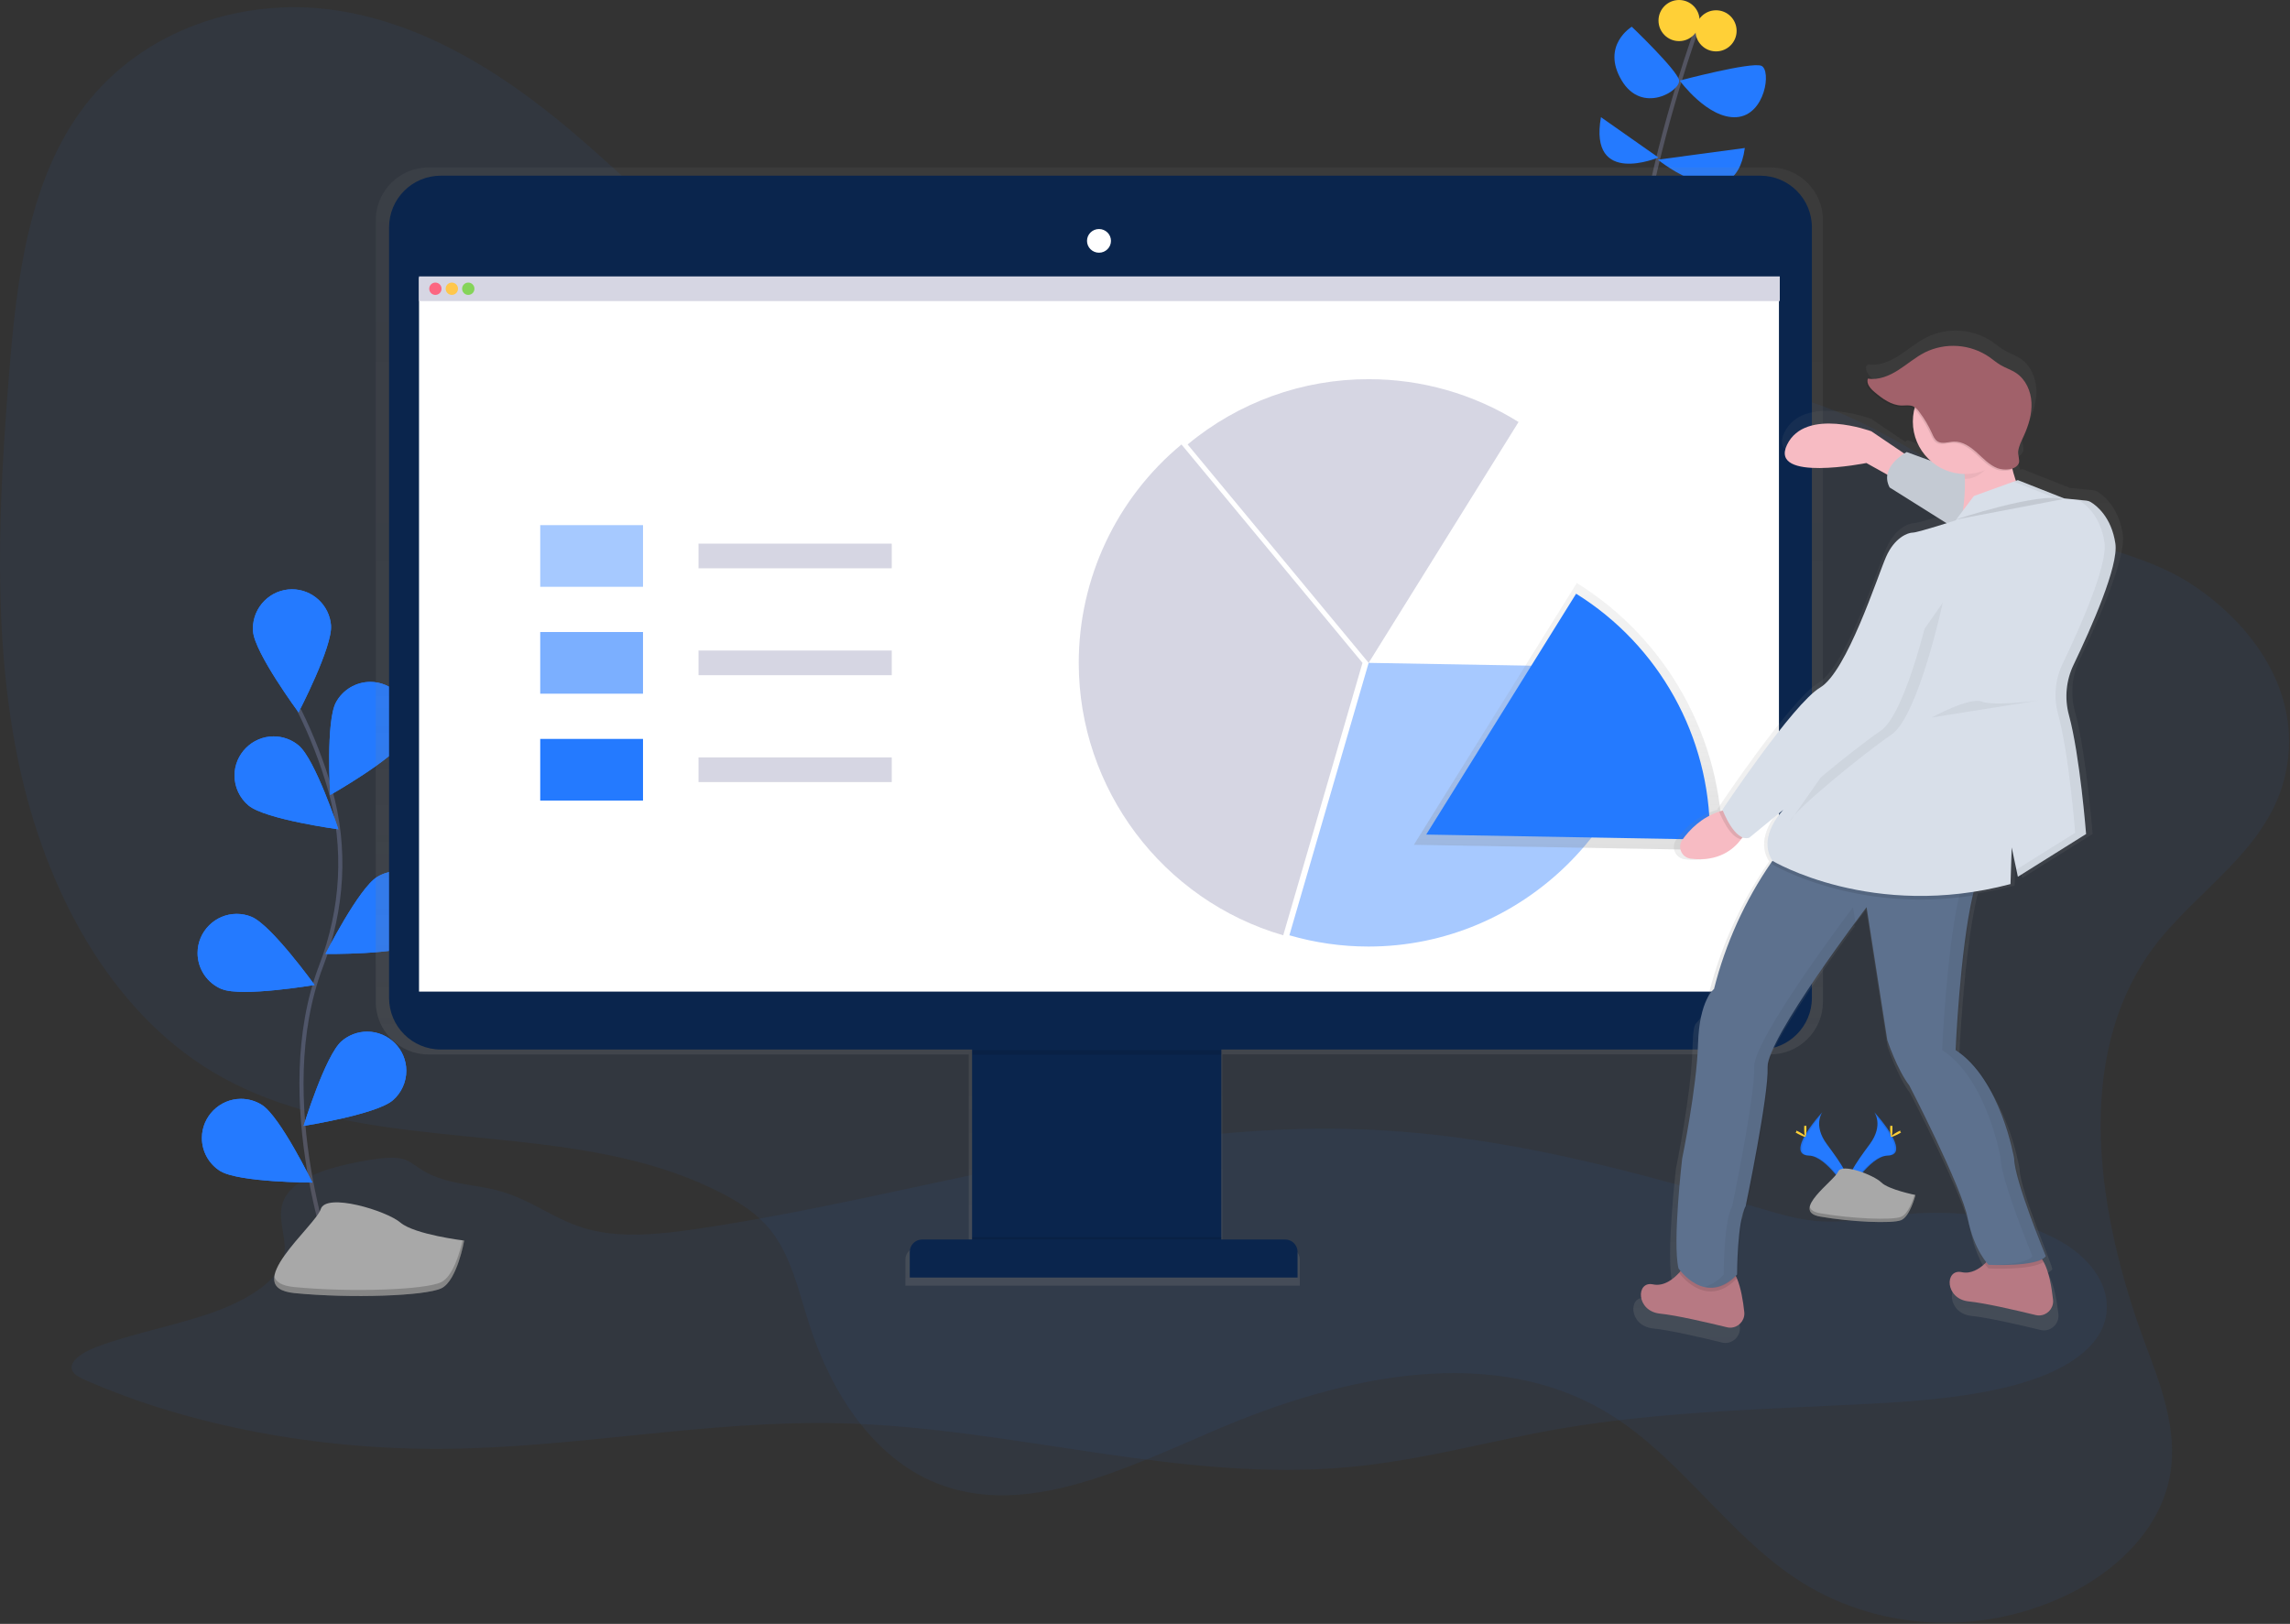 <?xml version="1.0" encoding="UTF-8" standalone="no"?><!DOCTYPE svg PUBLIC "-//W3C//DTD SVG 1.1//EN" "http://www.w3.org/Graphics/SVG/1.1/DTD/svg11.dtd"><svg width="100%" height="100%" viewBox="0 0 1114 790" version="1.1" xmlns="http://www.w3.org/2000/svg" xmlns:xlink="http://www.w3.org/1999/xlink" xml:space="preserve" style="fill-rule:evenodd;clip-rule:evenodd;stroke-miterlimit:10;"><rect x="0" y="0" width="1114" height="790" fill="#333333" stroke="none"/><path d="M138.32,583.26c-4.54,9.21 2,19.15 -0.29,28.66c-2.84,12 -19.13,21.34 -36.68,27.3c-17.55,5.96 -37.15,9.58 -54.26,16c-7.4,2.77 -15.11,7.88 -11.26,12.58c1.33,1.63 3.83,2.77 6.26,3.84c49.82,21.76 111.41,33.58 173,33.2c65.08,-0.41 128.82,-14 193.85,-12.44c83.88,2 165,29.06 247.93,21.26c35.21,-3.31 67.92,-12.75 102.19,-18.64c50.42,-8.67 103.45,-9.54 155.66,-12.39c39.21,-2.14 84,-7.69 102.75,-28.55c13.54,-15.08 7.86,-35 -11.22,-47.77c-19.08,-12.77 -49.56,-18.23 -77.73,-15.75c-15.14,1.33 -30.19,4.78 -45.32,3.41c-8.79,-0.8 -16.93,-3.18 -24.92,-5.52c-62,-18.2 -126.29,-36.36 -195.15,-39c-112.05,-4.33 -215.81,32.55 -324.92,48.5c-17,2.48 -35.44,4.39 -51.49,0.23c-16.92,-4.39 -28,-14.76 -44.93,-19.13c-8,-2.08 -17,-2.68 -24.91,-4.94c-21.73,-6.22 -11.67,-14.77 -41.78,-9c-15.8,3.01 -31.71,7.87 -36.78,18.15Z" style="fill:#247aff;fill-opacity:0.06;fill-rule:nonzero;"/><path d="M716.32,276.08c0,0 74.48,-117.08 83.48,-167.08c9,-50 26,-96 26,-96" style="fill:none;stroke:#535461;stroke-width:2px;"/><path d="M842.8,113l-47,4c0,0 25,43 47,-4Z" style="fill:#247aff;fill-rule:nonzero;"/><path d="M760.8,87l37.22,29.81c0,0 -48.22,19.19 -37.22,-29.81Z" style="fill:#247aff;fill-rule:nonzero;"/><path d="M848.8,72l-42.32,5.67c0,0 37.32,30.33 42.32,-5.67Z" style="fill:#247aff;fill-rule:nonzero;"/><path d="M778.8,57l27.94,19.61c0,0 -33.94,14.39 -27.94,-19.61Z" style="fill:#247aff;fill-rule:nonzero;"/><path d="M817.11,39.19c0,0 34.69,-9.19 39.69,-7.19c5,2 2,24 -12,25c-14,1 -27.69,-17.81 -27.69,-17.81Z" style="fill:#247aff;fill-rule:nonzero;"/><path d="M793.8,13c0,0 22,21 23,26c1,5 -18,17 -28,0c-10,-17 5,-26 5,-26Z" style="fill:#247aff;fill-rule:nonzero;"/><circle cx="834.8" cy="15" r="10" style="fill:#ffd037;"/><circle cx="816.8" cy="10" r="10" style="fill:#ffd037;"/><path d="M163.06,618.56c0,0 -31.82,-83.52 -6.81,-148.75c10.5,-27.38 12.36,-57.34 4.34,-85.55c-3.832,-13.363 -8.88,-26.347 -15.08,-38.79" style="fill:none;stroke:#535461;stroke-width:2px;"/><path d="M161.02,304.23c0.81,10.48 -15.79,42.33 -15.79,42.33c0,0 -21.33,-28.9 -22.14,-39.38c-0.038,-0.491 -0.057,-0.983 -0.057,-1.475c0,-10.438 8.589,-19.027 19.027,-19.027c9.883,0 18.204,7.699 18.97,17.552l-0.01,0Z" style="fill:#247aff;fill-rule:nonzero;"/><path d="M196.88,359.82c-5,9.24 -36.26,26.95 -36.26,26.95c0,0 -2.19,-35.85 2.82,-45.09c3.322,-6.127 9.756,-9.956 16.725,-9.956c10.437,0 19.026,8.589 19.026,19.026c0,3.168 -0.791,6.286 -2.301,9.07l-0.01,0Z" style="fill:#247aff;fill-rule:nonzero;"/><path d="M203.22,459.08c-9,5.44 -44.9,5 -44.9,5c0,0 16.21,-32.06 25.19,-37.5c2.972,-1.8 6.381,-2.751 9.855,-2.751c10.437,0 19.026,8.589 19.026,19.026c0,6.648 -3.484,12.831 -9.171,16.275l0,-0.05Z" style="fill:#247aff;fill-rule:nonzero;"/><path d="M191.1,535.27c-7.94,6.88 -43.42,12.47 -43.42,12.47c0,0 10.56,-34.34 18.49,-41.22c3.459,-2.999 7.887,-4.652 12.465,-4.652c10.438,0 19.027,8.589 19.027,19.027c0,5.513 -2.397,10.763 -6.562,14.375Z" style="fill:#247aff;fill-rule:nonzero;"/><path d="M120.95,391.89c8.08,6.72 43.67,11.56 43.67,11.56c0,0 -11.27,-34.11 -19.36,-40.82c-3.415,-2.839 -7.719,-4.394 -12.16,-4.394c-10.436,0 -19.024,8.588 -19.024,19.024c0,5.651 2.518,11.018 6.864,14.63l0.01,0Z" style="fill:#247aff;fill-rule:nonzero;"/><path d="M107.91,481.17c9.72,4 45.13,-2 45.13,-2c0,0 -21,-29.17 -30.68,-33.16c-2.292,-0.941 -4.747,-1.425 -7.225,-1.425c-10.437,0 -19.025,8.588 -19.025,19.025c0,7.701 4.676,14.675 11.8,17.6l0,-0.04Z" style="fill:#247aff;fill-rule:nonzero;"/><path d="M107.14,569.68c8.91,5.57 44.83,5.62 44.83,5.62c0,0 -15.74,-32.3 -24.64,-37.83c-3.026,-1.894 -6.525,-2.899 -10.095,-2.899c-10.436,0 -19.024,8.588 -19.024,19.024c0,6.547 3.38,12.651 8.929,16.125l0,-0.04Z" style="fill:#247aff;fill-rule:nonzero;"/><path d="M161.02,304.23c0.81,10.48 -15.79,42.33 -15.79,42.33c0,0 -21.33,-28.9 -22.14,-39.38c-0.038,-0.491 -0.057,-0.983 -0.057,-1.475c0,-10.438 8.589,-19.027 19.027,-19.027c9.883,0 18.204,7.699 18.97,17.552l-0.01,0Z" style="fill:#247aff;fill-rule:nonzero;"/><path d="M196.88,359.82c-5,9.24 -36.26,26.95 -36.26,26.95c0,0 -2.19,-35.85 2.82,-45.09c3.322,-6.127 9.756,-9.956 16.725,-9.956c10.437,0 19.026,8.589 19.026,19.026c0,3.168 -0.791,6.286 -2.301,9.07l-0.01,0Z" style="fill:#247aff;fill-rule:nonzero;"/><path d="M203.22,459.08c-9,5.44 -44.9,5 -44.9,5c0,0 16.21,-32.06 25.19,-37.5c2.972,-1.8 6.381,-2.751 9.855,-2.751c10.437,0 19.026,8.589 19.026,19.026c0,6.648 -3.484,12.831 -9.171,16.275l0,-0.05Z" style="fill:#247aff;fill-rule:nonzero;"/><path d="M191.1,535.27c-7.94,6.88 -43.42,12.47 -43.42,12.47c0,0 10.56,-34.34 18.49,-41.22c3.459,-2.999 7.887,-4.652 12.465,-4.652c10.438,0 19.027,8.589 19.027,19.027c0,5.513 -2.397,10.763 -6.562,14.375Z" style="fill:#247aff;fill-rule:nonzero;"/><path d="M120.95,391.89c8.08,6.72 43.67,11.56 43.67,11.56c0,0 -11.27,-34.11 -19.36,-40.82c-3.415,-2.839 -7.719,-4.394 -12.16,-4.394c-10.436,0 -19.024,8.588 -19.024,19.024c0,5.651 2.518,11.018 6.864,14.63l0.01,0Z" style="fill:#247aff;fill-rule:nonzero;"/><path d="M107.91,481.17c9.72,4 45.13,-2 45.13,-2c0,0 -21,-29.17 -30.68,-33.16c-2.292,-0.941 -4.747,-1.425 -7.225,-1.425c-10.437,0 -19.025,8.588 -19.025,19.025c0,7.701 4.676,14.675 11.8,17.6l0,-0.04Z" style="fill:#247aff;fill-rule:nonzero;"/><path d="M107.14,569.68c8.91,5.57 44.83,5.62 44.83,5.62c0,0 -15.74,-32.3 -24.64,-37.83c-3.026,-1.894 -6.525,-2.899 -10.095,-2.899c-10.436,0 -19.024,8.588 -19.024,19.024c0,6.547 3.38,12.651 8.929,16.125l0,-0.04Z" style="fill:#247aff;fill-rule:nonzero;"/><path d="M225.8,603.52c0,0 -24.14,-2.91 -31,-8.75c-6.86,-5.84 -36.21,-14.72 -38.77,-6.55c-2.56,8.17 -40.07,38.18 -12.77,40.85c27.3,2.67 63.91,1.4 71.54,-2.38c7.63,-3.78 11,-23.17 11,-23.17Z" style="fill:#a8a8a8;fill-rule:nonzero;"/><path d="M143.07,626.12c27.31,2.66 63.87,1.41 71.55,-2.37c5.85,-2.88 9.14,-14.8 10.38,-20.33l0.81,0.1c0,0 -3.28,19.38 -11,23.17c-7.72,3.79 -44.24,5 -71.55,2.37c-7.88,-0.77 -10.36,-3.82 -9.84,-8c0.91,2.65 3.78,4.49 9.65,5.06Z" style="fill-opacity:0.2;fill-rule:nonzero;"/><path d="M1047,461.75c-39.2,53.72 -26.2,130.4 -3.6,191.49c7.58,20.45 16.19,42.08 12.26,64.33c-4.8,27.2 -27.36,47.58 -50.81,58.68c-42.75,20.23 -93.25,17 -131.49,-8.49c-33,-22 -56.23,-58.56 -89.87,-79.51c-56.3,-35.05 -129.39,-19.39 -192.05,7.37c-44.33,18.93 -92.89,43.31 -136.09,25.83c-30.4,-12.3 -50.87,-43.61 -61.64,-77.08c-5.2,-16.16 -8.84,-33.7 -19.2,-46.35c-6.16,-7.52 -14.3,-12.76 -22.67,-17.14c-61.998,-32.464 -138.401,-22.113 -204.581,-40.919c-15.363,-4.365 -30.176,-10.302 -44.129,-18.711c-50,-30.14 -81.12,-88.63 -94.05,-150.12c-12.93,-61.49 -9.73,-126.4 -4.58,-190.2c3.66,-45.34 9.45,-93.79 36.71,-129.42c28.83,-37.68 77.15,-52.66 120.36,-46.75c43.21,5.91 81.94,29.94 115.84,58.54c42.39,35.76 81.39,80.63 134.11,94.17c35.91,9.24 74.06,2.7 111.39,-0.19c62.4,-4.82 124.58,0.73 186.38,7c59.16,6 118.73,12.7 174.76,32.37c39.65,13.92 71.08,40.23 108.41,58.21c24.33,11.72 51.1,14.44 74,29.58c28.26,18.65 53.8,51.69 45.51,91.34c-7.83,37.69 -44.17,57.46 -64.97,85.97Z" style="fill:#247aff;fill-opacity:0.06;fill-rule:nonzero;"/><path d="M861.25,81.47l-652.9,0c-14.002,-0.011 -25.534,11.498 -25.55,25.5l0,380.5c0.016,14.002 11.548,25.511 25.55,25.5l262.92,0l0,93.77l-24.74,0c-3.343,0 -6.095,2.747 -6.1,6.09l0,12.64l191.88,0l0,-12.66c-0.005,-3.343 -2.757,-6.09 -6.1,-6.09l-31.59,0l0,-93.78l266.63,0c13.99,0.011 25.517,-11.48 25.55,-25.47l0,-380.5c-0.016,-14.002 -11.548,-25.511 -25.55,-25.5Z" style="fill:url(#_Linear1);fill-rule:nonzero;"/><rect x="472.88" y="495.18" width="121.27" height="117.02" style="fill:#0a254d;"/><rect x="472.88" y="601.82" width="121.27" height="10.38" style="fill-opacity:0.1;"/><path d="M448.56,603l176.65,0c3.292,0 6,2.708 6,6l0,12.48l-43.901,0l-144.749,0l0,-12.48c0,-3.292 2.708,-6 6,-6Z" style="fill:#0a254d;fill-rule:nonzero;"/><path d="M881.42,110.59c0,-13.864 -11.256,-25.12 -25.12,-25.12l-641.91,0c-13.864,0 -25.12,11.256 -25.12,25.12l0,374.86c0,13.864 11.256,25.12 25.12,25.12l641.91,0c13.864,0 25.12,-11.256 25.12,-25.12l0,-374.86Z" style="fill:#0a254d;"/><rect x="203.84" y="135.12" width="661.55" height="347.28" style="fill:#fff;"/><ellipse cx="534.62" cy="117.18" rx="5.83" ry="5.76" style="fill:#fff;"/><rect x="473.14" y="510.86" width="120.89" height="2.28" style="fill-opacity:0.1;"/><path d="M574.74,216.22c-31.633,26.201 -49.971,65.203 -49.971,106.278c0,61.197 40.707,115.426 99.471,132.512l38.56,-132.54l-88.06,-106.25Z" style="fill:#d6d6e3;fill-rule:nonzero;"/><path d="M665.8,184.47c-32.157,-0.048 -63.332,11.193 -88.06,31.75l88.06,106.25l72.92,-117.17c-21.868,-13.648 -47.143,-20.868 -72.92,-20.83l0,0Z" style="fill:#d6d6e3;fill-rule:nonzero;"/><path d="M665.8,322.47l-38.56,132.53c12.512,3.633 25.474,5.477 38.503,5.477c74.803,0 136.701,-60.786 138.057,-135.577l-138,-2.43Z" style="fill:#247aff;fill-opacity:0.4;fill-rule:nonzero;"/><rect x="262.8" y="255.47" width="50" height="30" style="fill:#247aff;fill-opacity:0.404;"/><rect x="262.8" y="307.47" width="50" height="30" style="fill:#247aff;fill-opacity:0.6;"/><rect x="262.8" y="359.47" width="50" height="30" style="fill:#247aff;"/><rect x="339.8" y="264.47" width="94" height="12" style="fill:#d6d6e3;"/><rect x="339.8" y="316.47" width="94" height="12" style="fill:#d6d6e3;"/><rect x="339.8" y="368.47" width="94" height="12" style="fill:#d6d6e3;"/><rect x="203.8" y="134.47" width="662" height="12" style="fill:#d6d6e3;"/><circle cx="211.8" cy="140.47" r="3" style="fill:#fc6681;"/><circle cx="219.8" cy="140.47" r="3" style="fill:#ffc74c;"/><circle cx="227.8" cy="140.47" r="3" style="fill:#85d459;"/><path d="M911.73,541.02c0,0 4.77,6.24 -2.2,15.66c-6.97,9.42 -12.72,17.37 -10.4,23.25c0,0 10.52,-17.5 19.09,-17.74c8.57,-0.24 2.94,-10.65 -6.49,-21.17Z" style="fill:#247aff;fill-rule:nonzero;"/><path d="M911.73,541.02c0.429,0.615 0.765,1.288 1,2c8.36,9.82 12.81,19 4.78,19.21c-7.48,0.21 -16.46,13.59 -18.61,17c0.069,0.261 0.152,0.518 0.25,0.77c0.098,0.252 10.52,-17.5 19.09,-17.74c8.57,-0.24 2.92,-10.72 -6.51,-21.24Z" style="fill-opacity:0.1;fill-rule:nonzero;"/><path d="M920.6,548.97c0,2.2 -0.25,4 -0.55,4c-0.3,0 -0.55,-1.78 -0.55,-4c0,-2.22 0.31,-1.16 0.61,-1.16c0.3,0 0.49,-1.04 0.49,1.16Z" style="fill:#ffd037;fill-rule:nonzero;"/><path d="M923.65,551.59c-1.93,1.05 -3.61,1.69 -3.75,1.42c-0.14,-0.27 1.3,-1.34 3.23,-2.39c1.93,-1.05 1.17,-0.29 1.31,0c0.14,0.29 1.14,-0.08 -0.79,0.97Z" style="fill:#ffd037;fill-rule:nonzero;"/><path d="M886.53,541.02c0,0 -4.77,6.24 2.2,15.66c6.97,9.42 12.72,17.37 10.4,23.25c0,0 -10.52,-17.5 -19.09,-17.74c-8.57,-0.24 -2.93,-10.65 6.49,-21.17Z" style="fill:#247aff;fill-rule:nonzero;"/><path d="M886.53,541.02c-0.429,0.615 -0.765,1.288 -1,2c-8.36,9.82 -12.81,19 -4.78,19.21c7.48,0.21 16.46,13.59 18.61,17c-0.069,0.261 -0.152,0.518 -0.25,0.77c-0.098,0.252 -10.52,-17.5 -19.09,-17.74c-8.57,-0.24 -2.91,-10.72 6.51,-21.24Z" style="fill-opacity:0.1;fill-rule:nonzero;"/><path d="M877.66,548.97c0,2.2 0.25,4 0.55,4c0.3,0 0.55,-1.78 0.55,-4c0,-2.22 -0.31,-1.16 -0.61,-1.16c-0.3,0 -0.49,-1.04 -0.49,1.16Z" style="fill:#ffd037;fill-rule:nonzero;"/><path d="M874.62,551.59c1.93,1.05 3.61,1.69 3.75,1.42c0.14,-0.27 -1.3,-1.34 -3.23,-2.39c-1.93,-1.05 -1.17,-0.29 -1.31,0c-0.14,0.29 -1.14,-0.08 0.79,0.97Z" style="fill:#ffd037;fill-rule:nonzero;"/><path d="M931.8,581.35c0,0 -13.12,-2.62 -16.62,-6.12c-3.5,-3.5 -19.25,-9.62 -21,-5.25c-1.75,4.37 -23.62,19.25 -8.75,21.87c14.87,2.62 35,3.5 39.37,1.75c4.37,-1.75 7,-12.25 7,-12.25Z" style="fill:#a8a8a8;fill-rule:nonzero;"/><path d="M885.43,590.22c14.87,2.62 35,3.5 39.37,1.75c3.33,-1.33 5.65,-7.73 6.56,-10.71l0.44,0.09c0,0 -2.62,10.5 -7,12.25c-4.38,1.75 -24.5,0.87 -39.37,-1.75c-4.29,-0.76 -5.52,-2.54 -5.06,-4.79c0.37,1.46 1.87,2.6 5.06,3.16Z" style="fill-opacity:0.2;fill-rule:nonzero;"/><path d="M837.8,410.98c0.025,-51.772 -26.775,-100.022 -70.74,-127.36l-79.26,127.36l150,2.64c0,-0.87 0,-1.75 0,-2.64Z" style="fill:url(#_Linear2);fill-rule:nonzero;"/><path d="M831.8,406c0.022,-47.629 -24.633,-92.019 -65.08,-117.17l-72.92,117.17l138,2.47c0,-0.85 0,-1.66 0,-2.47Z" style="fill:#247aff;fill-rule:nonzero;"/><path d="M1032.8,261.13c0,-0.387 -0.037,-0.757 -0.11,-1.11c-0.073,-0.353 -0.14,-0.76 -0.2,-1.22c-0.147,-0.8 -0.31,-1.573 -0.49,-2.32c-0.093,-0.373 -0.19,-0.74 -0.29,-1.1c-1.097,-4.132 -3.072,-7.98 -5.79,-11.28l-0.47,-0.54c-0.313,-0.347 -0.62,-0.68 -0.92,-1c-0.3,-0.32 -0.597,-0.607 -0.89,-0.86c-0.29,-0.27 -0.58,-0.52 -0.85,-0.75c-0.55,-0.46 -1.06,-0.84 -1.52,-1.16c-0.46,-0.32 -0.65,-0.44 -0.92,-0.6c-0.657,-0.399 -1.395,-0.646 -2.16,-0.72l-4.76,-0.48l-6.44,-0.64l-23.26,-9.18l-0.92,0.33c-0.679,-1.904 -1.253,-3.843 -1.72,-5.81c0.707,-0.311 1.336,-0.775 1.84,-1.36c0.55,-0.438 0.983,-1.005 1.26,-1.65c0.58,-1.37 -0.54,-4.31 -0.31,-6c0.37,-2.69 1.75,-5.29 2.86,-7.73c2.39,-5.24 4.13,-10.92 3.85,-16.67c-0.28,-5.75 -2.86,-11.59 -7.64,-14.8c-2.47,-1.66 -5.38,-2.55 -7.94,-4.07c-2,-1.18 -3.76,-2.72 -5.67,-4.05c-9.473,-6.43 -21.696,-7.32 -32,-2.33c-4.83,2.42 -8.95,6 -13.51,8.94c-4.56,2.94 -9.93,5.13 -15.26,4.28c-0.075,0.218 -0.129,0.442 -0.16,0.67l-0.45,-0.06c-0.92,2.55 1.33,5.06 3.41,6.8c3.94,3.3 8.4,6.59 13.54,6.71c2,0 4.08,-0.38 5.89,0.45c0.394,0.187 0.764,0.422 1.1,0.7c-2.355,9.443 0.715,19.451 7.96,25.95l-11.87,-4.34c0,0 -0.5,0.26 -1.26,0.75l-16.49,-11.15c0,0 -33.05,-12.26 -42.23,6.74c-9.18,19 39.79,9.15 39.79,9.15l10.48,5.85c-0.347,2.195 0.059,4.444 1.15,6.38l28.57,17.95c-5.77,1.81 -15.26,4.7 -16.94,4.7c-2.45,0 -9.18,2.45 -13.47,12.24c-4.29,9.79 -19.59,57.54 -33.05,65.49c-13.46,7.95 -49,61.21 -49,61.21l0.16,0.42c-0.633,0.167 -1.253,0.353 -1.86,0.56c-8.88,2.94 -14.86,9.13 -18.45,14.15c-0.735,1.021 -1.13,2.247 -1.13,3.505c0,3.016 2.276,5.588 5.27,5.955c14,1.8 21.67,-4.76 25.35,-9.72c0.24,-0.32 0.46,-0.64 0.67,-0.94c1.094,0.477 2.327,0.534 3.46,0.16l17.16,-14.06c0,0 -13.37,13.4 -5.55,25.63l-0.6,0.85c-13.293,19.289 -23.026,40.802 -28.74,63.52c-5.714,22.718 -7.35,5.51 -8,27.54c-0.65,22.03 -8,57.54 -8,57.54c0,0 -4.9,42.23 -1.84,55.09c0,0 0.35,0.51 1,1.29c-0.23,0.28 -0.48,0.57 -0.76,0.88c-2.67,2.93 -7.49,7 -13.1,5.78c-8.57,-1.84 -8.57,13.47 3.67,14.69c7.88,0.79 23.38,4.37 33.41,6.82c0.553,0.136 1.121,0.205 1.69,0.205c3.884,0 7.08,-3.196 7.08,-7.08c0,-0.252 -0.013,-0.504 -0.04,-0.755c-0.6,-5.48 -1.69,-12.12 -3.67,-16.84c-0.12,-0.29 -0.25,-0.58 -0.38,-0.86c0.36,-0.34 0.72,-0.69 1.08,-1.07c0,0 0,-26.93 4.28,-34.28c0,0 11.63,-55.7 11,-69.78c-0.48,-11 30.17,-53.91 43.51,-72l-0.11,-0.69c3.53,-4.68 5.7,-7.48 5.7,-7.48l10.41,66.72c0,0 4.9,14.69 11,22.65c0,0 26.32,50.8 29.38,66.72c2.32,12.07 7.1,19.2 9.28,21.95c-0.25,0.26 -0.52,0.52 -0.8,0.78c-2.78,2.6 -6.9,5.2 -11.54,4.21c-8.57,-1.84 -8.57,13.47 3.67,14.69c7.88,0.79 23.38,4.37 33.41,6.82c0.553,0.136 1.121,0.205 1.69,0.205c3.884,0 7.08,-3.196 7.08,-7.08c0,-0.252 -0.013,-0.504 -0.04,-0.755c-0.69,-6.37 -2.06,-14.29 -4.7,-19c-0.227,-0.393 -0.46,-0.763 -0.7,-1.11c0.935,-0.382 1.767,-0.978 2.43,-1.74c0.663,-0.762 -15.91,-38.56 -15.91,-49c0,0 -6.73,-39.79 -29.38,-54.48c0,0 2.14,-49.76 8.59,-77.45c0.16,-0.667 0.323,-1.333 0.49,-2c6.014,-0.956 11.975,-2.218 17.86,-3.78l0.61,-18.36l3.06,14.69l34.28,-21.42c0,0 -0.3,-3.86 -0.88,-9.78c-0.29,-3 -0.65,-6.43 -1.08,-10.2c-0.34,-3 -0.73,-6.21 -1.16,-9.48c-0.107,-0.82 -0.217,-1.64 -0.33,-2.46c-0.45,-3.3 -0.94,-6.64 -1.47,-9.9c-0.2,-1.227 -0.407,-2.44 -0.62,-3.64c-0.28,-1.6 -0.57,-3.17 -0.87,-4.69c-0.153,-0.76 -0.307,-1.51 -0.46,-2.25c-0.153,-0.74 -0.31,-1.467 -0.47,-2.18c-0.16,-0.713 -0.323,-1.41 -0.49,-2.09l-0.25,-1c-0.167,-0.667 -0.337,-1.313 -0.51,-1.94c-0.716,-2.611 -1.132,-5.295 -1.24,-8c-0.04,-1.08 -0.04,-2.157 0,-3.23c0.04,-1.073 0.14,-2.147 0.3,-3.22c0.073,-0.533 0.16,-1.067 0.26,-1.6c0.395,-2.13 0.977,-4.222 1.74,-6.25c0.38,-1.02 0.807,-2.02 1.28,-3c1.11,-2.31 2.3,-4.82 3.52,-7.46c0.613,-1.333 1.233,-2.683 1.86,-4.05c0.627,-1.367 1.253,-2.767 1.88,-4.2c6,-13.49 11.84,-28.53 13.41,-38.41c0.17,-1 0.28,-2 0.35,-2.94c0.078,-0.874 0.098,-1.753 0.06,-2.63Z" style="fill:url(#_Linear3);fill-rule:nonzero;"/><path d="M930.53,223.47l-20.19,-13.66c0,0 -32.06,-11.87 -41,6.53c-8.94,18.4 38.59,8.91 38.59,8.91l20.19,11.28l2.41,-13.06Z" style="fill:#f7bbc3;fill-rule:nonzero;"/><path d="M990.25,639.74c-9.74,-2.37 -24.76,-5.85 -32.41,-6.61c-11.87,-1.19 -11.87,-16 -3.56,-14.25c4.51,1 8.5,-1.56 11.2,-4.08c0.841,-0.787 1.63,-1.629 2.36,-2.52c0.979,-1.193 2.332,-2.021 3.84,-2.35c4.45,-1 13.72,-2.44 19.42,0.63c1.315,0.818 2.378,1.985 3.07,3.37c2.56,4.54 3.89,12.22 4.56,18.4c0.027,0.246 0.04,0.494 0.04,0.741c0,3.769 -3.101,6.87 -6.87,6.87c-0.556,0 -1.11,-0.067 -1.65,-0.201Z" style="fill:#b77983;fill-rule:nonzero;"/><path d="M840.05,645.68c-9.74,-2.37 -24.76,-5.85 -32.41,-6.61c-11.87,-1.19 -11.87,-16 -3.56,-14.25c5.44,1.17 10.12,-2.76 12.71,-5.6c0.31,-0.35 0.6,-0.68 0.85,-1c0.979,-1.193 2.332,-2.021 3.84,-2.35c4.45,-1 13.72,-2.44 19.42,0.63c1.67,0.9 3,2.88 4.07,5.43c1.92,4.58 3,11 3.56,16.34c0.027,0.246 0.04,0.494 0.04,0.741c0,3.769 -3.101,6.87 -6.87,6.87c-0.556,0 -1.11,-0.067 -1.65,-0.201Z" style="fill:#b77983;fill-rule:nonzero;"/><path d="M844.95,621.93c-14.18,14.61 -26.33,-0.27 -28.17,-2.73c0.31,-0.35 0.6,-0.68 0.85,-1c0.979,-1.193 2.332,-2.021 3.84,-2.35c4.45,-1 13.72,-2.44 19.42,0.63c1.66,0.92 3,2.9 4.06,5.45Z" style="fill-opacity:0.1;fill-rule:nonzero;"/><path d="M994.16,613.93c-6.14,4.2 -26.82,3.16 -26.82,3.16c-0.675,-0.721 -1.297,-1.489 -1.86,-2.3c0.841,-0.787 1.63,-1.629 2.36,-2.52c0.979,-1.193 2.332,-2.021 3.84,-2.35c4.45,-1 13.72,-2.44 19.42,0.63c1.313,0.822 2.372,1.992 3.06,3.38l0,0Z" style="fill-opacity:0.1;fill-rule:nonzero;"/><path d="M995.24,611.16c-4.16,5.34 -27.9,4.16 -27.9,4.16c0,0 -7.12,-7.12 -10.09,-22.56c-2.97,-15.44 -28.45,-64.72 -28.45,-64.72c-5.94,-7.72 -10.69,-22 -10.69,-22l-10.09,-64.71c0,0 -48.73,64.14 -48.14,77.81c0.59,13.67 -10.69,67.68 -10.69,67.68c-4.16,7.12 -4.16,33.25 -4.16,33.25c-15.44,16 -28.5,-3 -28.5,-3c-3,-12.47 1.78,-53.43 1.78,-53.43c0,0 7.12,-34.43 7.72,-55.81c0.6,-21.38 7.77,-26.69 7.77,-26.69c5.547,-22.025 14.989,-42.881 27.88,-61.58c3.59,-5.14 6,-7.88 6,-7.88l96.12,11.28c-1.846,4.081 -3.234,8.354 -4.14,12.74c-6.25,26.86 -8.33,75.13 -8.33,75.13c22,14.25 28.5,52.84 28.5,52.84c-0.03,10.09 15.41,47.49 15.41,47.49Z" style="fill:#5d718e;fill-rule:nonzero;"/><g><g opacity="0.05"><path d="M902.67,449.27l-1.23,-7.91c0,0 -48.64,64.11 -48.09,77.78c0.55,13.67 -10.69,67.68 -10.69,67.68c-4.16,7.12 -4.16,33.25 -4.16,33.25c-2.484,2.818 -5.7,4.895 -9.29,6c4.68,1.23 10.36,0.33 16.42,-6c0,0 0,-26.12 4.16,-33.25c0,0 11.28,-54 10.69,-67.68c-0.47,-10.67 29.26,-52.3 42.19,-69.87Z" style="fill-rule:nonzero;"/><path d="M980.4,563.66c0,0 -6.53,-38.59 -28.5,-52.84c0,0 2.08,-48.26 8.33,-75.13c0.906,-4.386 2.294,-8.659 4.14,-12.74l-96.18,-11.28l-0.63,0.76l89.69,10.52c-1.846,4.081 -3.234,8.354 -4.14,12.74c-6.25,26.86 -8.33,75.13 -8.33,75.13c22,14.25 28.5,52.84 28.5,52.84c0,10.09 15.44,47.5 15.44,47.5c-2.45,3.15 -11.71,4 -18.89,4.22c5.7,0.15 22.58,0.2 26,-4.22c-0.03,0 -15.43,-37.4 -15.43,-47.5Z" style="fill-rule:nonzero;"/></g></g><path d="M849.8,403.36c-0.716,1.757 -1.66,3.411 -2.81,4.92c-3.57,4.81 -11,11.17 -24.59,9.43c-2.895,-0.378 -5.084,-2.871 -5.084,-5.791c0,-1.215 0.379,-2.4 1.084,-3.389c3.49,-4.86 9.29,-10.87 17.9,-13.72c2.456,-0.816 5.001,-1.333 7.58,-1.54l5.92,10.09Z" style="fill:#f7bbc3;fill-rule:nonzero;"/><path d="M975.17,237.33l-47.61,-17.41c0,0 -13.66,7.12 -8.31,17.22l46.31,29.09l9.61,-28.9Z" style="fill:#d9e0ea;fill-rule:nonzero;"/><path d="M975.17,237.33l-47.61,-17.41c0,0 -13.66,7.12 -8.31,17.22l46.31,29.09l9.61,-28.9Z" style="fill-opacity:0.1;fill-rule:nonzero;"/><path d="M976.8,208.63c0,0 -0.59,27.9 11.87,37.4c12.46,9.5 -36.22,14.84 -36.22,14.84c0,0 7.72,-28.5 0,-43.34c-7.72,-14.84 24.35,-8.9 24.35,-8.9Z" style="fill:#f7bbc3;fill-rule:nonzero;"/><path d="M963.8,422.96c-1.846,4.081 -3.234,8.354 -4.14,12.74c-57.42,8.77 -97.38,-15.12 -97.38,-15.12c-0.22,-0.34 -0.43,-0.69 -0.62,-1c3.59,-5.14 6,-7.88 6,-7.88l96.14,11.26Z" style="fill-opacity:0.1;fill-rule:nonzero;"/><path d="M849.8,403.36c-0.716,1.757 -1.66,3.411 -2.81,4.92c-5.5,-0.91 -9.89,-11.42 -10.7,-13.47c2.456,-0.816 5.001,-1.333 7.58,-1.54l5.93,10.09Z" style="fill-opacity:0.1;fill-rule:nonzero;"/><path d="M981.59,233.57l-21.37,7.72l-8.91,11.87c0,0 -18.4,5.94 -20.78,5.94c-2.38,0 -8.91,2.37 -13.06,11.87c-4.15,9.5 -19,55.81 -32.06,63.53c-13.06,7.72 -47.5,59.37 -47.5,59.37c0,0 5.94,16 13.06,13.66l16.63,-13.66c0,0 -13.06,13.06 -5.34,24.94c0,0 48.68,29.09 115.77,11.28l0.59,-17.81l3,14.25l33.18,-20.79c0,0 -3,-38.32 -8.34,-57.83c-2.222,-8.196 -1.409,-16.926 2.29,-24.57c8.62,-18 21.92,-48 20.3,-58.91c-1.91,-12.89 -9.2,-18.49 -12,-20.19c-0.637,-0.382 -1.351,-0.618 -2.09,-0.69l-10.81,-1.08l-22.56,-8.9Z" style="fill:#d8dfe9;fill-rule:nonzero;"/><path d="M945.08,293.23c0,0 -11.88,55.24 -24.94,64.12c-13.06,8.88 -48.09,37.4 -49.28,42.15" style="fill-opacity:0.05;fill-rule:nonzero;"/><path d="M939.73,291.47c0,0 -11.87,55.2 -24.93,64.1c-13.06,8.9 -48.09,37.4 -49.28,42.15" style="fill:#d8dfe9;fill-rule:nonzero;"/><path d="M951.01,252.86c0,0 41,-13.66 52.84,-10.09" style="fill-opacity:0.1;fill-rule:nonzero;"/><g><g opacity="0.05"><path d="M1008.8,323.35c8.62,-18 21.92,-48 20.3,-58.91c-1.91,-12.89 -9.2,-18.49 -12,-20.19c-0.637,-0.382 -1.351,-0.618 -2.09,-0.69l-4.62,-0.46c0.482,0.116 0.944,0.305 1.37,0.56c2.78,1.7 10.07,7.29 12,20.19c1.62,10.94 -11.68,40.94 -20.3,58.91c-3.699,7.644 -4.512,16.374 -2.29,24.57c5.36,19.5 8.34,57.83 8.34,57.83l-28.63,17.89l0.73,3.48l33.19,-20.79c0,0 -3,-38.32 -8.34,-57.83c-2.204,-8.199 -1.373,-16.925 2.34,-24.56l0,0Z" style="fill-rule:nonzero;"/><path d="M998.81,241.88l5.14,0.52l-22.36,-8.83l-2,0.72l19.22,7.59Z" style="fill-rule:nonzero;"/></g></g><path d="M939.73,349.04c0,0 18.4,-10.09 24.34,-7.72c5.94,2.37 27.9,-0.59 27.9,-0.59" style="fill-opacity:0.05;fill-rule:nonzero;"/><path d="M974.8,216.05c-0.68,-6 2.08,-5 2.08,-5c0,0 -32.08,-5.98 -24.38,8.86c1.955,4.091 3.077,8.531 3.3,13.06l0.3,0c8.9,0 14.1,-9.96 18.7,-16.92Z" style="fill-opacity:0.05;fill-rule:nonzero;"/><circle cx="956.06" cy="205.07" r="25.53" style="fill:#f7bbc3;"/><path d="M983.92,212.62c2.32,-5.08 4,-10.59 3.73,-16.17c-0.27,-5.58 -2.78,-11.24 -7.41,-14.36c-2.4,-1.61 -5.22,-2.48 -7.7,-3.95c-1.94,-1.15 -3.65,-2.64 -5.5,-3.93c-9.198,-6.252 -21.074,-7.115 -31.08,-2.26c-4.69,2.35 -8.68,5.85 -13.1,8.67c-4.42,2.82 -9.63,5 -14.81,4.15c-0.89,2.47 1.29,4.91 3.31,6.6c3.82,3.2 8.15,6.4 13.13,6.51c1.93,0 4,-0.37 5.71,0.44c1.181,0.65 2.184,1.58 2.92,2.71c2.396,3.185 4.425,6.63 6.05,10.27c0.67,1.49 1.34,3.11 2.71,4c2.29,1.47 5.27,0.25 8,0.14c4.23,-0.16 8,2.5 11.16,5.34c3.16,2.84 6.11,6.1 10.06,7.6c3,1.12 8.85,1.08 10.35,-2.44c0.57,-1.33 -0.52,-4.18 -0.3,-5.8c0.35,-2.67 1.65,-5.15 2.77,-7.52Z" style="fill-opacity:0.1;fill-rule:nonzero;"/><path d="M984.51,212.03c2.32,-5.08 4,-10.59 3.73,-16.17c-0.27,-5.58 -2.78,-11.24 -7.41,-14.36c-2.4,-1.61 -5.22,-2.48 -7.7,-3.95c-1.94,-1.15 -3.65,-2.64 -5.5,-3.93c-9.198,-6.252 -21.074,-7.115 -31.08,-2.26c-4.69,2.35 -8.68,5.85 -13.1,8.67c-4.42,2.82 -9.63,5 -14.81,4.15c-0.89,2.47 1.29,4.91 3.31,6.6c3.82,3.2 8.15,6.4 13.13,6.51c1.93,0 4,-0.37 5.71,0.44c1.181,0.65 2.184,1.58 2.92,2.71c2.409,3.18 4.452,6.622 6.09,10.26c0.67,1.49 1.34,3.11 2.71,4c2.29,1.47 5.27,0.25 8,0.14c4.23,-0.16 8,2.5 11.16,5.34c3.16,2.84 6.11,6.1 10.06,7.6c3,1.12 8.85,1.08 10.35,-2.44c0.57,-1.33 -0.52,-4.18 -0.3,-5.8c0.31,-2.63 1.65,-5.15 2.73,-7.51Z" style="fill:#a1616a;fill-rule:nonzero;"/><defs><linearGradient id="_Linear1" x1="0" y1="0" x2="1" y2="0" gradientUnits="userSpaceOnUse" gradientTransform="matrix(3.33104e-14,-544,544,3.33104e-14,534.8,625.47)"><stop offset="0" style="stop-color:#808080;stop-opacity:0.247"/><stop offset="0.54" style="stop-color:#808080;stop-opacity:0.118"/><stop offset="1" style="stop-color:#808080;stop-opacity:0.098"/></linearGradient><linearGradient id="_Linear2" x1="0" y1="0" x2="1" y2="0" gradientUnits="userSpaceOnUse" gradientTransform="matrix(7.9602e-15,-130,130,7.9602e-15,762.8,413.63)"><stop offset="0" style="stop-color:#808080;stop-opacity:0.247"/><stop offset="0.54" style="stop-color:#808080;stop-opacity:0.118"/><stop offset="1" style="stop-color:#808080;stop-opacity:0.098"/></linearGradient><linearGradient id="_Linear3" x1="0" y1="0" x2="1" y2="0" gradientUnits="userSpaceOnUse" gradientTransform="matrix(3.01533e-14,-492.44,492.44,3.01533e-14,913.72,653.28)"><stop offset="0" style="stop-color:#808080;stop-opacity:0.247"/><stop offset="0.54" style="stop-color:#808080;stop-opacity:0.118"/><stop offset="1" style="stop-color:#808080;stop-opacity:0.098"/></linearGradient></defs></svg>